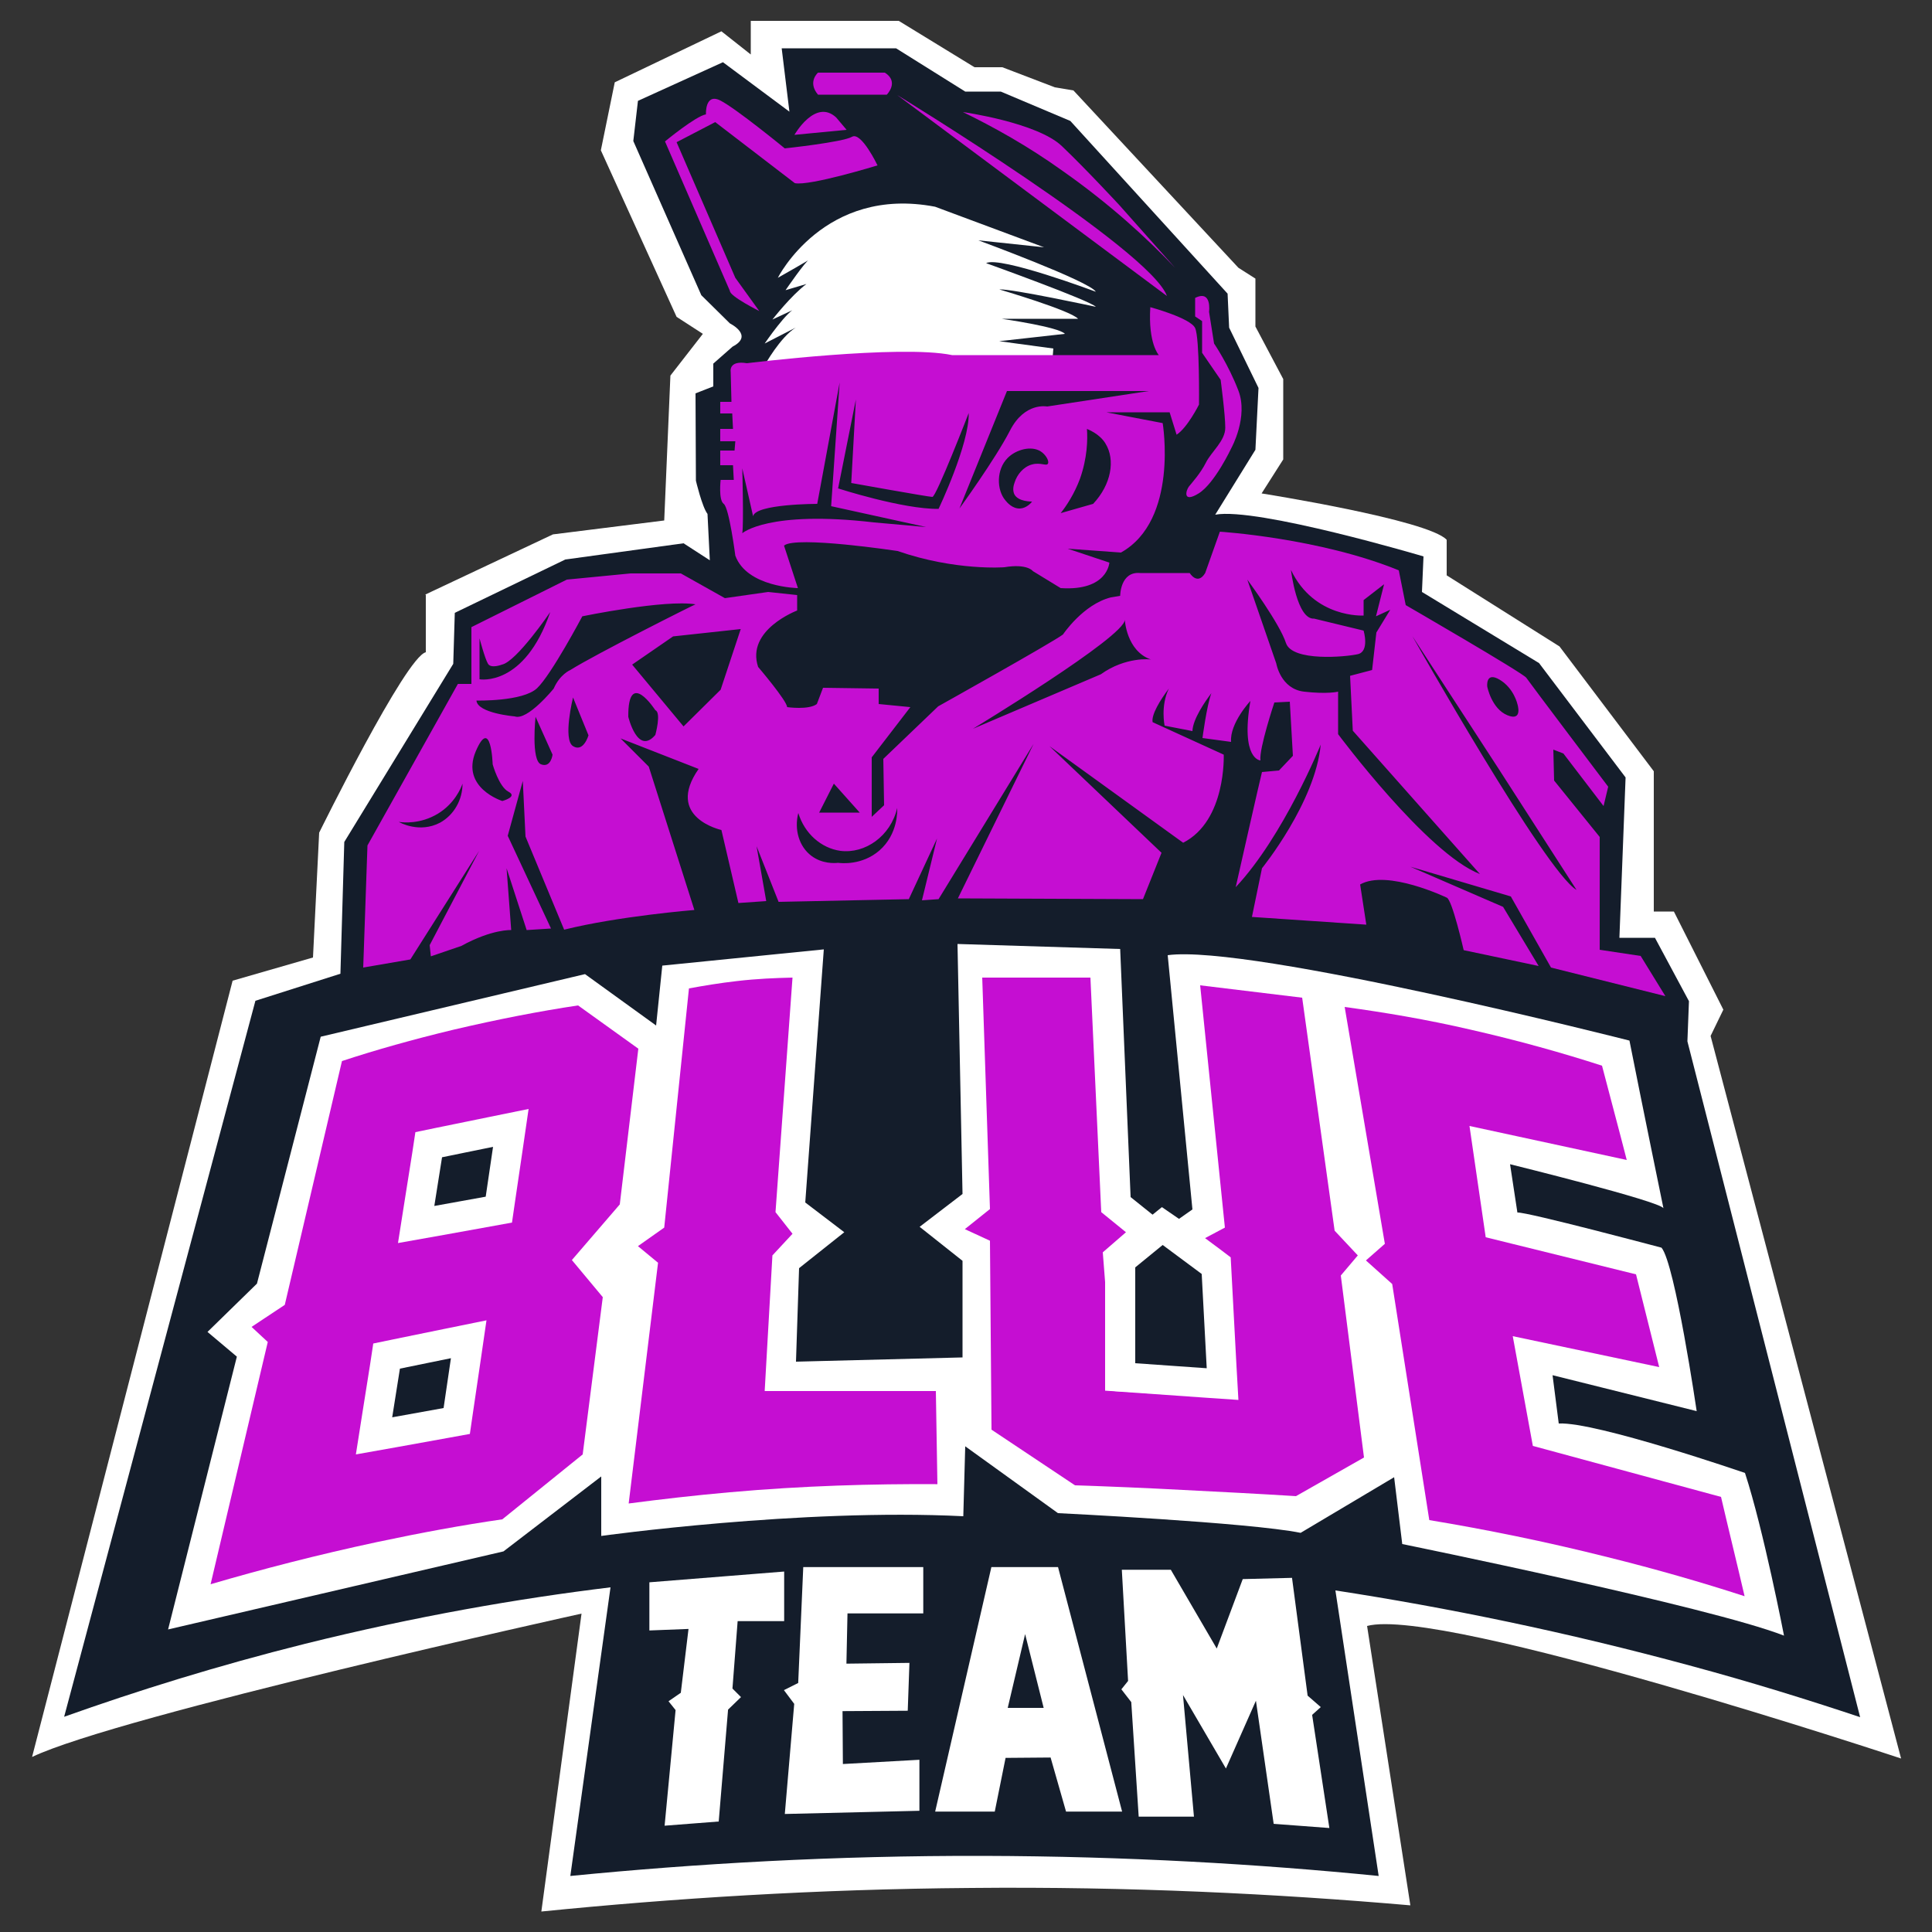 <svg width="128" height="128" viewBox="0 0 512 512" fill="none" xmlns="http://www.w3.org/2000/svg">
<rect x="0" y="0" width="512" height="512" fill="#333333" stroke="none"/>
<path d="M112.64 157.594L146.534 141.619L176.026 137.933L177.664 99.533L186.266 88.474L179.302 83.968L159.232 39.834L162.918 21.811L191.181 8.295L198.963 14.439V5.53H238.182L258.253 17.818H265.626L279.552 23.143L284.467 23.962L328.192 70.963L332.698 73.831V86.528L340.07 100.455V121.754L334.336 130.765C334.336 130.765 378.47 137.728 383.386 143.053V152.474L413.286 171.315L438.272 204.391V241.562H443.597L456.704 267.571L453.325 274.535L503.808 466.023C503.808 466.023 381.952 425.575 362.291 430.899L373.76 504.935C338.33 501.863 299.315 499.917 257.331 500.327C216.269 500.634 178.176 503.091 143.462 506.573L154.112 427.623C154.112 427.623 31.437 454.656 8.499 465.613L61.645 259.891L82.944 253.747L84.582 220.672C84.582 220.672 107.52 174.08 112.845 172.851V157.594H112.64Z" fill="white"/>
<path d="M67.686 265.216L16.998 454.963C36.25 448.103 57.549 441.447 80.896 435.61C110.183 428.339 137.319 423.629 161.792 420.659L151.143 497.152C184.32 493.875 221.082 491.725 260.711 491.827C298.496 491.93 333.517 493.978 365.363 497.152L353.895 421.479C383.181 425.984 414.925 432.435 448.41 441.549C463.975 445.747 478.823 450.355 492.954 455.066L447.181 275.968L447.591 265.319L438.579 248.525H429.159L430.797 206.029L407.859 175.719L376.832 156.877L377.242 147.456C377.242 147.456 333.107 134.349 322.048 136.397L332.698 119.194L333.517 102.81L325.735 86.835L325.325 77.824L283.648 32.051L265.216 24.269H255.795L237.466 12.8H207.155L209.203 29.594L191.591 16.487L169.063 26.727L167.834 37.376L185.856 78.234L193.434 85.709C193.434 85.709 199.885 88.883 194.151 91.853L189.031 96.359V102.4L184.32 104.243L184.423 127.386C184.423 127.386 186.061 134.349 187.495 136.192L188.109 148.48L181.146 143.975L149.811 148.275L120.525 162.407L120.115 175.923L91.239 223.13L90.215 258.048L67.686 265.216Z" fill="#141D2B"/>
<path d="M62.771 359.527L44.544 431.821L133.427 411.136L159.334 391.271V407.04C159.334 407.04 212.173 399.668 255.283 401.818L255.795 383.284L280.371 400.999C280.371 400.999 331.059 403.456 344.678 406.221L369.459 391.476L371.61 409.191C371.61 409.191 453.12 425.78 472.781 433.46C472.781 433.46 467.354 405.402 462.438 390.349C462.438 390.349 422.912 376.73 413.082 377.242L411.443 364.442L449.638 373.965C449.638 373.965 443.904 334.951 440.32 330.65C440.32 330.65 404.582 321.127 402.125 321.332L400.179 308.532C400.179 308.532 440.013 318.362 440.832 320.205C440.832 320.205 435.098 292.352 431.821 275.764C431.821 275.764 331.264 250.164 309.453 253.133L316.006 320.512L309.453 325.12L299.622 317.236L296.858 251.495L253.747 250.164L255.078 316.416L243.712 325.12L255.078 334.132V359.732L210.944 360.858L211.763 336.077L223.744 326.554L213.402 318.669L218.317 251.597L175.514 255.898L173.875 271.77L155.034 258.151L84.992 274.74L68.096 340.173L54.989 352.973L62.771 359.527Z" fill="white"/>
<path d="M90.624 281.191C99.635 278.221 109.466 275.457 120.115 272.897C131.891 270.132 142.951 267.981 153.191 266.445C158.515 270.234 163.84 274.125 169.165 277.914L164.25 319.181L151.552 333.927L159.744 343.757L154.419 385.434L133.12 402.637C122.471 404.173 111.411 406.221 99.84 408.679C84.07 412.058 69.427 415.847 55.808 419.841C60.826 398.439 65.946 377.037 70.963 355.636C69.53 354.304 68.096 352.973 66.662 351.642C69.632 349.696 72.499 347.751 75.469 345.805L90.624 281.191Z" fill="#C50ED2"/>
<path d="M169.063 330.24L176.026 325.325L182.579 261.939C186.471 261.223 190.771 260.506 195.277 259.994C200.499 259.379 205.415 259.175 210.023 259.072C208.487 279.757 207.053 300.544 205.517 321.229L210.023 326.963L204.698 332.698L202.65 368.64H248.013C248.115 376.832 248.32 385.127 248.423 393.319C231.322 393.216 212.89 393.728 193.331 395.469C184.115 396.288 175.207 397.312 166.605 398.439C169.165 377.139 171.827 355.943 174.387 334.643L169.063 330.24Z" fill="#C50ED2"/>
<path d="M260.301 259.072H288.973L291.84 321.229L298.394 326.554L292.25 331.879L295.117 368.64L327.885 370.688L325.427 333.517L318.054 328.807L324.608 325.325L318.054 261.12L345.088 264.397L353.69 326.144L359.834 332.698L355.328 338.023L361.472 386.253L343.45 396.493C333.619 395.879 323.686 395.367 313.549 394.855C303.923 394.343 294.4 393.933 284.877 393.626C277.504 388.711 270.131 383.795 262.758 378.88L262.349 328.807L255.693 325.735L262.349 320.41L260.301 259.072Z" fill="#C50ED2"/>
<path d="M356.352 266.854C366.797 268.288 377.958 270.131 389.837 272.896C402.432 275.763 414.106 279.04 424.55 282.419C426.701 290.714 428.954 299.008 431.104 307.405L389.427 298.394L393.728 327.885L433.562 337.715L439.706 362.291L400.896 354.099L406.221 383.181L456.09 396.698C458.138 405.504 460.288 414.208 462.336 423.015C450.97 419.328 438.886 415.847 426.086 412.672C409.395 408.474 393.626 405.299 378.778 402.842C375.501 381.952 372.224 361.165 368.947 340.275L361.984 334.029L367.002 329.626L356.352 266.854Z" fill="#C50ED2"/>
<path d="M102.502 359.322L124.211 354.918L121.139 376.525L99.123 380.518L102.502 359.322Z" fill="#141D2B"/>
<path d="M119.501 359.936L117.555 373.146L103.936 375.603L105.984 362.701L119.501 359.936ZM128.922 349.901L117.863 352.154L104.346 354.918L98.918 356.045L98.099 361.472L96.051 374.374L94.311 385.434L105.267 383.488L118.887 381.03L124.519 380.006L125.338 374.374L127.283 361.165L128.922 349.901Z" fill="white"/>
<path d="M113.664 303.309L135.373 298.906L132.301 320.512L110.285 324.506L113.664 303.309Z" fill="#141D2B"/>
<path d="M130.663 303.923L128.717 317.133L115.098 319.591L117.146 306.688L130.663 303.923ZM140.083 293.888L129.024 296.141L115.507 298.906L110.08 300.032L109.261 305.459L107.213 318.362L105.472 329.421L116.429 327.475L130.048 325.018L135.68 323.994L136.499 318.362L138.445 305.152L140.083 293.888Z" fill="white"/>
<path d="M296.96 364.852V333.927L308.019 324.916L322.355 335.463L324.096 366.797L296.96 364.852Z" fill="#141D2B"/>
<path d="M308.122 329.933L318.464 337.613L319.795 362.599L300.851 361.268V335.872L308.122 329.933ZM307.917 319.898L303.104 323.789L295.834 329.626L292.864 331.981V335.77V361.165V368.538L300.237 369.05L319.181 370.381L328.192 370.996L327.68 361.984L326.349 336.999L326.144 333.21L323.174 330.957L312.832 323.277L307.917 319.898Z" fill="white"/>
<path d="M172.646 419.84L207.258 417.076V429.056H194.97L193.536 447.693L195.584 449.741L192.41 452.813L189.952 482.202L176.742 483.226L179.61 453.018L177.971 450.97L180.941 448.922L183.091 431.104L172.646 431.514V419.84Z" fill="white" stroke="white" stroke-width="1.109" stroke-miterlimit="10"/>
<path d="M213.402 415.847L212.07 446.362L208.589 448.103L211.046 451.379L208.589 480.154L243.098 479.335V466.944L222.822 468.071L222.72 452.915L240.026 452.813L240.435 441.242L223.744 441.447L224.051 427.008H244.122V415.847H213.402Z" fill="white" stroke="white" stroke-width="1.109" stroke-miterlimit="10"/>
<path d="M263.168 415.847L248.525 479.539H263.168L266.035 465.306L278.835 465.203L282.931 479.539H296.653L279.962 415.847H263.168Z" fill="white" stroke="white" stroke-width="1.109" stroke-miterlimit="10"/>
<path d="M297.882 416.563L299.52 445.645L297.882 447.693L300.339 450.867L302.285 480.871H315.802L312.73 446.771L324.813 467.456L333.107 448.717L338.022 482.816L351.642 483.84L347.136 454.247L349.184 452.403L346.01 449.639L341.914 418.714L329.728 419.021L322.56 438.17L309.965 416.563H297.882Z" fill="white" stroke="white" stroke-width="1.109" stroke-miterlimit="10"/>
<path d="M271.667 433.05L267.059 452.608H276.583L271.667 433.05Z" fill="#141D2B"/>
<path d="M189.542 205.927C186.573 207.155 184.73 208.896 184.627 210.944C184.525 213.299 187.085 215.655 189.542 216.474C191.488 217.088 192.717 216.679 199.782 214.528C207.565 212.173 208.589 211.968 209.613 210.535C211.558 207.872 211.763 203.469 209.715 201.626C208.794 200.807 207.667 200.602 206.336 200.499C202.957 200.192 200.192 201.421 198.554 202.24C195.482 203.571 192.512 204.8 189.542 205.927Z" fill="#141D2B"/>
<path d="M251.494 199.578C251.494 199.578 241.05 196.71 239.206 204.083C237.363 211.456 249.037 214.118 250.061 214.323C251.085 214.528 260.096 217.395 263.168 212.275C266.24 207.155 267.469 201.933 258.867 200.602C250.266 199.27 251.494 199.578 251.494 199.578Z" fill="#141D2B"/>
<path d="M206.131 73.626C206.131 73.626 218.419 49.152 247.808 54.784L276.685 65.536L259.277 63.693C259.277 63.693 288.768 74.547 290.406 77.312C290.406 77.312 265.011 67.789 261.325 69.734C261.325 69.734 288.973 79.667 290.406 81.306C290.406 81.306 268.083 76.493 264.806 76.698C264.806 76.698 283.648 82.227 285.696 84.48H265.421C265.421 84.48 280.576 86.63 282.214 88.474L264.806 90.419L279.142 92.365L278.938 95.13C278.938 95.13 211.866 93.184 202.65 96.768C202.65 96.768 206.746 89.395 210.842 86.835L202.65 91.034C202.65 91.034 208.998 81.715 211.046 81.715L204.698 84.685C204.698 84.685 209.613 78.336 213.709 75.264L208.179 76.903C208.179 76.903 213.504 69.12 214.528 68.71C215.552 68.301 206.131 73.626 206.131 73.626Z" fill="white"/>
<path d="M411.034 256.41L441.344 263.988L434.791 253.338L423.936 251.7V221.799L411.853 206.848L411.648 198.656L414.311 199.68L424.96 213.607L426.189 208.487C426.189 208.487 405.299 180.839 404.48 179.61C403.661 178.381 372.531 160.359 372.531 160.359L370.688 151.143C349.594 142.541 323.277 140.903 323.277 140.903L319.386 151.86C317.338 155.239 315.29 151.86 315.29 151.86H302.183C296.858 151.348 296.858 157.901 296.858 157.901L294.4 158.311C287.027 160.154 281.703 168.141 281.703 168.141C279.04 170.189 248.627 187.188 248.627 187.188L234.087 201.114L234.291 213.402L231.015 216.474V200.704L241.255 187.392L232.858 186.573V182.477L218.112 182.272L216.474 186.573C214.323 188.212 208.589 187.392 208.589 187.392C208.589 185.754 200.909 176.743 200.909 176.743C197.632 166.912 211.251 161.792 211.251 161.792V157.696L203.571 156.877L192.103 158.516L180.429 151.962H167.117L150.221 153.6L124.928 166.196V181.248H121.344L97.382 224.052L96.256 256.41L108.749 254.26L126.976 225.485L113.869 250.471L114.176 253.44L122.266 250.676C130.458 246.17 135.475 246.477 135.475 246.477L134.247 230.093L139.571 246.477L146.023 246.068L134.554 221.492L138.547 206.951L139.264 221.696L149.504 246.375C163.84 242.791 184.013 241.152 184.013 241.152L171.93 203.162L164.455 195.687L185.139 203.776C176.128 216.679 191.181 219.956 191.181 219.956L195.687 239.309L203.059 238.797L200.499 224.256L206.336 239.002L240.845 238.285L248.32 222.208L244.327 238.592L248.73 238.285L273.92 197.12L253.85 238.08L302.899 238.285L307.815 225.997L278.119 197.735L313.549 223.335C325.018 217.498 324.301 199.988 324.301 199.988L305.459 191.386C305.05 189.44 307.507 185.447 309.76 182.477C307.507 187.085 308.634 192.308 308.634 192.308L316.007 193.741C316.109 190.567 319.386 185.856 321.024 183.706C319.795 186.983 318.669 195.584 318.669 195.584L326.247 196.608C325.837 191.693 331.367 185.754 331.367 185.754C328.704 201.319 334.029 201.524 334.029 201.524C333.619 198.452 337.715 186.164 337.715 186.164L341.811 185.959L342.631 200.295L338.944 204.186L334.439 204.596C334.029 206.029 327.475 235.111 327.475 235.111C340.173 221.594 350.003 197.325 350.003 197.325C348.57 212.685 334.439 230.093 334.439 230.093L331.776 242.996L362.087 245.044L360.448 234.394C367.616 230.298 383.386 237.876 383.386 237.876C384.819 238.285 387.891 251.802 387.891 251.802L407.757 256L398.336 240.333L373.76 229.684L400.384 237.568L411.034 256.41ZM116.634 218.01C111.207 220.877 105.984 218.01 105.677 217.805C106.906 218.01 111.411 218.42 116.019 215.655C120.423 212.992 122.163 208.896 122.573 207.668C122.573 211.968 120.32 215.962 116.634 218.01ZM127.079 169.165C127.079 169.165 128.512 174.592 129.331 175.924C130.151 177.255 133.018 176.128 133.018 176.128C136.909 175.309 145.818 162.202 145.818 162.202C138.957 182.17 127.079 180.02 127.079 180.02V169.165ZM133.12 212.276C133.12 212.276 122.061 208.794 126.055 199.168C130.151 189.543 130.56 202.548 130.56 202.548C130.56 202.548 132.199 208.487 134.759 209.818C137.319 211.149 133.12 212.276 133.12 212.276ZM143.36 202.548C140.698 201.524 141.927 189.952 141.927 189.952L146.432 199.988C146.432 199.988 146.023 203.572 143.36 202.548ZM151.859 197.735C149.095 195.994 151.859 184.832 151.859 184.832L155.955 194.868C155.955 194.868 154.624 199.476 151.859 197.735ZM151.143 177.562C151.143 177.562 148.378 178.688 146.739 182.477C146.739 182.477 139.776 191.079 136.397 189.85C136.397 189.85 126.567 189.031 126.259 185.652C126.259 185.652 138.547 185.959 142.336 182.375C146.125 178.791 154.317 163.328 154.317 163.328C154.317 163.328 176.128 158.823 184.32 160.154C184.32 160.052 157.799 173.364 151.143 177.562ZM173.671 194.765C168.96 200.295 166.503 189.952 166.503 189.952C166.4 176.948 173.671 188.212 173.671 188.212C175.309 188.826 173.671 194.765 173.671 194.765ZM190.976 182.784L181.146 192.512L167.527 176.128L178.381 168.653L196.301 166.708L190.976 182.784ZM220.979 207.668L227.84 215.348H217.088L220.979 207.668ZM233.063 225.383C228.455 229.376 222.925 228.762 222.106 228.66C221.184 228.762 217.907 228.967 215.04 226.816C211.763 224.359 210.432 219.853 211.559 215.45C213.197 220.877 217.6 224.768 222.72 225.485C229.274 226.304 236.032 221.594 237.773 214.119C237.773 214.733 238.08 220.98 233.063 225.383ZM291.738 178.688L257.843 193.127C257.843 193.127 298.087 168.756 298.087 164.25C298.087 164.25 298.496 172.544 305.05 174.797C305.05 174.695 298.291 173.978 291.738 178.688ZM397.415 180.122C401.203 182.375 402.125 186.573 402.125 186.573C402.125 186.573 403.661 191.284 399.463 189.543C395.264 187.802 394.138 181.965 394.138 181.965C394.138 181.965 393.626 177.869 397.415 180.122ZM397.107 203.674L417.792 235.828C409.6 231.117 374.272 168.551 374.272 168.551L397.107 203.674ZM354.611 194.56V183.296C354.611 183.296 351.847 184.013 345.6 183.296C339.354 182.58 338.227 175.821 338.227 175.821L330.547 153.6C330.547 153.6 339.149 165.274 340.787 170.394C342.426 175.412 356.762 174.08 359.834 173.364C363.008 172.647 361.37 167.117 361.37 167.117L348.263 163.943C343.655 164.25 342.119 151.04 342.119 151.04C348.263 163.943 361.37 163.124 361.37 163.124V159.028L366.797 154.829L364.647 163.328L368.435 161.588L364.749 167.629L363.623 177.562L357.786 179.098L358.503 193.639L392.192 231.629C378.163 226.202 354.611 194.56 354.611 194.56Z" fill="#C50ED2"/>
<path d="M316.723 78.951V83.866L318.566 85.094V93.491L323.482 100.659C323.482 100.659 324.71 109.875 324.71 113.357C324.71 116.839 321.024 119.706 319.59 122.573C318.157 125.44 315.904 127.898 315.085 128.922C314.266 129.946 313.344 133.427 317.645 130.765C321.946 128.103 326.349 118.682 326.349 118.682C326.349 118.682 330.854 110.49 328.192 103.527C325.53 96.563 321.741 91.034 321.741 91.034L320.41 82.637C320.41 82.637 321.229 76.698 316.723 78.951Z" fill="#C50ED2"/>
<path d="M201.216 82.432C201.216 82.432 193.434 78.541 193.434 77.107L176.23 37.478C176.23 37.478 184.422 30.72 187.085 30.311C187.085 30.311 186.778 24.576 190.874 26.624C194.97 28.672 207.974 39.322 207.974 39.322C207.974 39.322 223.334 37.683 225.792 36.25C228.25 34.816 232.55 43.827 232.55 43.827C232.55 43.827 214.528 49.357 210.637 48.538L189.542 32.358L179.302 37.683L194.867 73.626L201.216 82.432Z" fill="#C50ED2"/>
<path d="M210.534 35.738C210.534 35.738 216.064 26.01 221.594 31.13L224.358 34.407L210.534 35.738Z" fill="#C50ED2"/>
<path d="M216.781 19.252C216.781 19.252 213.914 21.709 216.781 25.088H235.008C235.008 25.088 238.387 21.709 234.496 19.252H216.781Z" fill="#C50ED2"/>
<path d="M255.181 29.696C255.181 29.696 274.842 32.461 281.395 38.708C287.949 44.954 296.653 54.375 296.653 54.375L311.399 70.963C303.923 63.079 294.093 54.068 281.703 45.364C272.282 38.605 263.168 33.587 255.181 29.696Z" fill="#C50ED2"/>
<path d="M237.773 25.19C237.773 25.19 304.845 66.15 309.248 78.438L237.773 25.19Z" fill="#C50ED2"/>
<path d="M316.723 86.938C315.494 84.275 304.845 81.408 304.845 81.408C304.23 91.034 307.098 94.106 307.098 94.106H252.314C238.592 91.239 197.939 96.256 197.939 96.256C193.024 95.437 193.638 98.509 193.638 98.509L193.843 106.496H190.874V109.568H194.048L194.253 113.664H190.874V116.941H194.867L194.662 119.399H190.874V123.29H194.253L194.458 127.181H190.976C190.976 127.181 190.362 132.506 191.795 133.53C193.229 134.554 194.867 147.251 194.867 147.251C197.939 155.648 211.456 155.853 211.456 155.853L207.77 144.589C210.842 141.927 237.875 146.023 237.875 146.023C253.235 151.347 266.138 150.323 266.138 150.323C272.282 149.299 273.715 151.347 273.715 151.347L281.088 155.853C293.581 156.672 293.99 149.095 293.99 149.095L282.931 145.408L297.062 146.432C312.422 137.831 308.122 112.128 308.122 112.128L293.171 109.261H309.965L311.808 115.2C314.675 113.357 317.747 107.213 317.747 107.213C317.747 107.213 317.952 89.6 316.723 86.938ZM231.629 138.445C203.571 135.168 196.71 141.312 196.71 141.312C197.12 138.855 196.71 124.109 196.71 124.109L199.578 136.807C200.192 133.53 216.576 133.53 216.576 133.53L222.515 101.376L220.262 134.144L245.453 139.674L231.629 138.445ZM222.106 129.434L226.816 105.882L225.587 128C225.587 128 246.067 131.687 247.091 131.687C248.115 131.687 256.717 109.466 256.717 109.466C256.922 117.658 248.73 134.861 248.73 134.861C239.206 134.963 222.106 129.434 222.106 129.434ZM277.709 122.88C277.299 123.597 275.763 122.471 273.51 123.085C271.155 123.699 269.517 125.85 268.902 127.795C268.595 128.615 268.288 129.843 268.8 130.97C269.824 133.018 273.51 132.915 273.51 132.915C273.306 133.223 272.077 134.656 270.336 134.759C268.288 134.861 266.854 133.12 266.445 132.608C264.09 129.843 263.987 124.416 267.059 121.344C269.312 119.091 273.306 118.067 275.763 119.603C277.094 120.423 278.118 122.163 277.709 122.88ZM289.69 133.53L281.088 135.987C282.624 134.042 284.672 130.97 286.208 126.874C288.154 121.344 288.256 116.531 288.051 113.664C291.021 114.893 292.454 116.634 292.966 117.555C295.629 121.856 294.502 128.41 289.69 133.53ZM277.504 107.725C277.504 107.725 271.565 106.496 267.674 114.074C263.782 121.651 254.259 134.759 254.259 134.759L266.854 103.629H304.435L277.504 107.725Z" fill="#C50ED2"/>
</svg>

